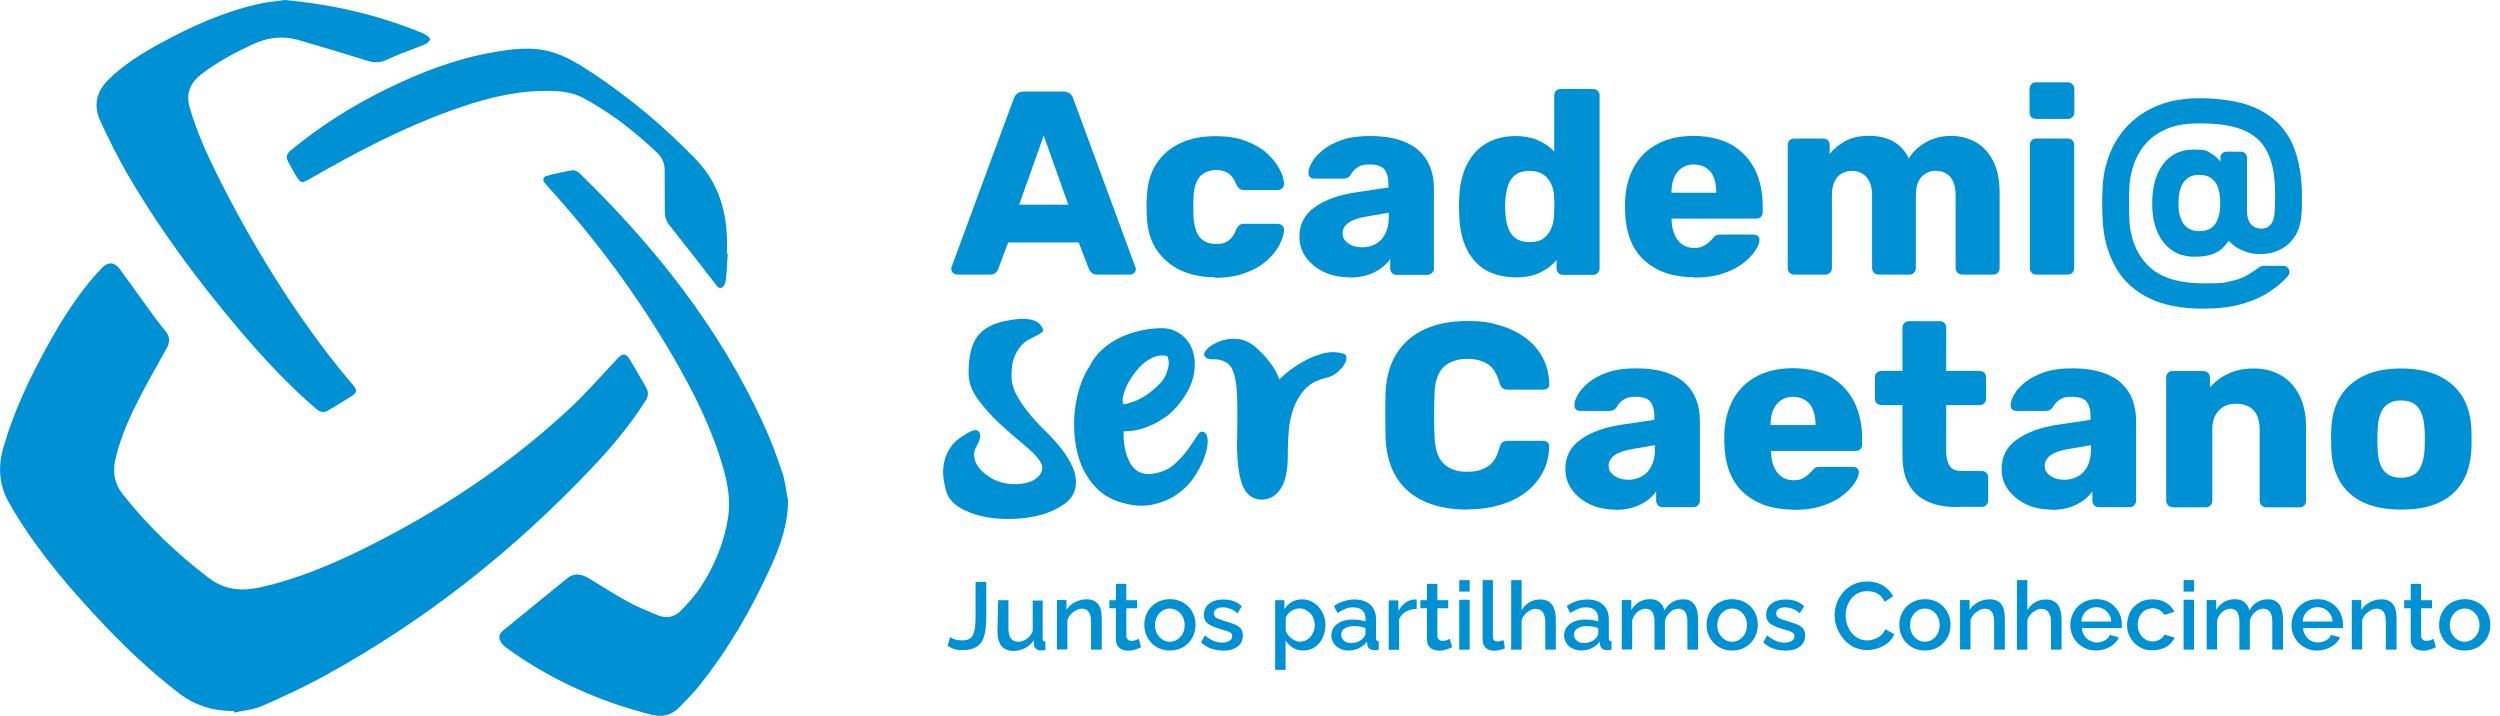 <?xml version="1.0" encoding="UTF-8"?>
<svg id="Camada_1" xmlns="http://www.w3.org/2000/svg" version="1.1" viewBox="0 0 1679.8 480.9">
  <!-- Generator: Adobe Illustrator 29.1.0, SVG Export Plug-In . SVG Version: 2.1.0 Build 142)  -->
  <defs>
    <style>
      .st0 {
        isolation: isolate;
      }

      .st1 {
        fill: #0090d4;
      }
    </style>
  </defs>
  <path class="st1" d="M1560.4,347.3h0"/>
  <g>
    <path class="st1" d="M157.4,477.8c-13.6,0-25.9-3.4-37-11.9-19.6-15-37.4-32-54.2-50-19.3-20.6-37.5-42-52.8-65.8-2.5-3.9-4.7-7.9-7.1-11.9-6.9-11.8-7.8-24.3-4.1-37.3,7.2-25,18.4-48.3,31-70.9,8.9-15.9,18.6-31.2,30.6-44.9,1.6-1.8,3.2-3.5,4.8-5.2,4.1-4.2,8.5-3.8,11.9.9,6.9,9.5,13.7,19,20.6,28.5,3.2,4.3,6.3,8.7,9.8,12.8,3.4,3.9,3.4,7.8,1,12.1-5.4,9.7-11,19.5-16.2,29.3-7.5,14.4-14.5,29-18.1,44.9-2,8.7-.9,16.3,4.8,23.6,16.9,21.4,36.3,40,58.1,56.5,10.9,8.2,22.4,8.9,35.1,6,23.7-5.4,46-14.6,67.7-25.3,50.6-24.9,97.4-55.7,138.8-94.1,11.6-10.7,22-22.7,32.8-34.2,3.3-3.6,5.5-3.7,8.1.4,3.9,6.3,7.5,12.8,11.2,19.2,1.8,3.1,1.4,6-.6,9-10.3,16.2-22.6,30.9-35.8,44.8-52.9,55.9-112.6,103.1-180.3,140.1-13.4,7.4-27.4,13.8-41.5,20-5.8,2.5-12.4,3-18.6,4.4,0-.3-.1-.6-.2-1h.2,0Z"/>
    <path class="st1" d="M529.5,336.4c0,15.5-5.1,30.1-11.4,44-13.1,29-28.9,56.3-48.9,81.1-4,4.9-8.5,9.4-12.9,13.9-5.1,5.3-11.4,6.4-18.1,4.7-35.1-8.9-67.7-23.5-97.1-44.8-1.5-1.1-3-2.6-3.9-4.2-1.6-2.8-.9-5.5,1.6-7.4,14.4-11.8,28.8-23.5,43.2-35.2,3.8-3.1,8.1-3.2,13.5,0,8.9,5.3,17.5,11,26.5,15.9,6.4,3.5,13.2,6.2,19.9,9,6.1,2.5,12.1,1.5,16.6-3.3,4.8-5,9.6-10.2,13.3-16,9.2-14.1,15.6-29.6,18.2-46.4,1.8-11.4-.2-22.5-3.3-33.4-7.5-26.4-19.8-50.7-33.5-74.4-24-41.3-52.4-79.4-84.5-114.8-.6-.7-1.3-1.4-1.9-2.2-1.6-2-1.1-4,1.1-4.6,5.7-1.6,11.4-2.8,17.2-3.8,1.3-.2,3.2.8,4.2,1.8,50.4,49,93.6,103.3,123.2,167.5,5,10.8,9.2,22,13,33.2,2.1,6.2,2.7,12.9,4,19.4"/>
    <path class="st1" d="M528,336.5h0c0,15.6-4.4,30-10.7,43.9-13.1,29-28.9,56.3-48.9,81.1-4,4.9-8.5,9.4-12.9,13.9-5.1,5.3-11.4,6.4-18.1,4.7-35.1-8.9-67.7-23.5-97.1-44.8-1.5-1.1-3-2.6-3.9-4.2-1.6-2.8-.9-5.5,1.6-7.4,14.4-11.8,28.8-23.5,43.2-35.2,3.8-3.1,8.1-3.2,13.5,0,8.9,5.3,17.5,11,26.5,15.9,6.4,3.5,13.2,6.2,19.9,9,6.1,2.5,12.1,1.5,16.6-3.3,4.8-5,9.6-10.2,13.3-16,9.2-14.1,15.6-29.6,18.2-46.4,1.8-11.4-.2-22.5-3.3-33.4-7.5-26.4-19.8-50.7-33.5-74.4-24-41.3-52.4-79.4-84.5-114.8-.6-.7-1.3-1.4-1.9-2.2-1.6-2-1.1-4,1.1-4.6,5.7-1.6,11.4-2.8,17.2-3.8,1.3-.2,3.2.8,4.2,1.8,50.4,49,93.6,103.3,123.2,167.5,5,10.8,9.2,22,13,33.2,2.1,6.2,2.7,12.9,4,19.4-.3,0-.6,0-.9.1"/>
    <path class="st1" d="M191.4,0c31.1,2.9,61.1,9.6,89.9,21.2,1.7.7,3.4,1.3,5,2.3,1.1.7,2.9,2.4,2.7,2.9-.5,1.3-1.9,2.7-3.2,3.3-5.5,2.3-11.2,4.3-16.8,6.5-3.4,1.3-6.7,2.9-10,4.3-4,1.8-8,1.6-12.2.3-15.4-4.8-30.8-9.4-46.2-13.9-10.8-3.1-21.1-1.7-31.3,3.1-11.9,5.6-23.4,11.7-33.9,19.8-7.9,6.1-10.7,13.2-7.8,23,4.6,15.5,11.1,30.2,18.3,44.6,22.9,45.8,49.5,89.2,81.3,129.3,3.3,4.2,6.9,8.2,10.3,12.4,2.4,2.9,2.4,4.6-.7,6.7-5.4,3.5-10.9,6.8-16.5,10.1-2.7,1.6-5.1,1.1-7.6-1-19-16.1-35.8-34.4-51.9-53.3-27.7-32.7-53.2-67-74.8-104-6.8-11.7-12.8-23.8-18.5-36.1-4.7-10-3.1-19.4,4.9-27.5,10.4-10.5,22.9-18.1,35.7-25.1,20.3-11.1,41.4-20.5,64-25.9C178.4,1.4,184.9,1,191.4,0h0Z"/>
    <path class="st1" d="M489,170.3c-.4,6-.6,12-1.3,18-.2,1.8-1.2,4.1-2.6,4.9-2.2,1.2-3.5-1.2-4.7-2.8-10.1-13-20.2-26-30.4-38.8-2.3-2.9-3.4-5.9-3.3-9.4,0-9.3,0-18.7-.1-28,0-4.6-1.8-8.5-5.2-11.7-15-14.3-31.3-26.9-49.6-36.7-8.8-4.7-18.4-4.9-28-4.7-21.3.5-41.6,6.2-61.4,13.4-32.6,11.8-63.2,27.9-93.2,45.1-6.9,4-7,4-11.1-2.8-1.6-2.7-3-5.5-4.5-8.2-1.6-3-1.1-5.2,1.7-7.5,19.8-16.4,41.4-30,64.4-41.3,22.7-11.1,46.2-20.2,71.3-24.6,13.1-2.3,26.4-4.1,39.6-.3,10,2.9,18.8,8.5,27.4,14.1,25.2,16.7,48.2,36,69.2,57.7,14.2,14.6,20.3,32,21.2,51.8.2,4,0,7.9,0,11.9h.6,0Z"/>
  </g>
  <g class="st0">
    <g class="st0">
      <path class="st1" d="M638.4,428.1c.7.5,1.7,1,3.1,1.5,1.4.5,3.1.7,5,.7s3.4-.3,4.6-.9c1.2-.6,2.1-1.5,2.7-2.8.6-1.2,1-2.8,1.3-4.8.2-1.9.4-4.2.4-6.9v-23.9h7.2v22.9c0,3.3-.2,6.4-.5,9.2-.4,2.8-1.1,5.2-2.1,7.3-1.1,2.1-2.7,3.6-4.8,4.7s-4.9,1.7-8.5,1.7-3.9-.2-5.6-.7c-1.6-.5-3.1-1.2-4.5-2.1l1.7-5.9h0Z"/>
    </g>
    <g class="st0">
      <path class="st1" d="M670.7,403.3h6.9s0,0,0,.1v18.8c0,3,.5,5.2,1.6,6.7s2.7,2.3,4.8,2.3,2.6-.3,3.9-.8c1.3-.5,2.4-1.4,3.5-2.4s0,0,0,0c1-1.1,1.9-2.4,2.5-3.9s0,0,0,0v-20.5s0-.1,0-.1h6.7s0,0,0,.1v25.2c0,.8,0,1.4.4,1.7.3.3.7.5,1.4.6s0,0,0,.1v5.4s0,.1,0,.1c-.6,0-1.2.2-1.7.3s0,0,0,0h-1.3c-1.3,0-2.3-.3-3.2-1s-1.5-2.1-1.5-2.7v-2.9c0-.1-.2-.2-.2,0-1.6,2.2-3.5,3.9-5.8,5.1-2.4,1.2-5,1.9-7.9,1.9s-6.1-1.1-7.9-3.4c-1.8-2.3-2.7-5.7-2.7-10.1"/>
      <path class="st1" d="M670.7,423.6"/>
    </g>
    <g class="st0">
      <path class="st1" d="M740.1,436.5h-7v-18.5c0-3.1-.5-5.3-1.5-6.8-1-1.4-2.5-2.2-4.4-2.2s-2.7.3-4.1,1c-1.3.7-2.6,1.6-3.6,2.7-1.1,1.2-1.8,2.5-2.3,4v19.7h-7v-33.2h6.4v6.7c.9-1.5,2-2.8,3.4-3.8,1.4-1.1,3-1.9,4.7-2.5s3.6-.9,5.6-.9,3.7.4,5,1.1,2.3,1.7,3.1,2.9c.7,1.2,1.3,2.7,1.5,4.3.3,1.6.4,3.3.4,5.2v20.2h-.2Z"/>
    </g>
    <g class="st0">
      <path class="st1" d="M766.6,434.9c-.6.3-1.3.6-2.2,1s-1.9.6-3,.9-2.3.4-3.5.4-2.8-.3-4-.8-2.2-1.3-3-2.5c-.7-1.1-1.1-2.6-1.1-4.4v-20.8h-4.4v-5.4h4.4v-11h7v11h7.3v5.4h-7.3v18.6c0,1.1.5,2,1.1,2.5.7.6,1.5.8,2.5.8s1.9-.2,2.8-.5c.9-.3,1.6-.6,2-.8l1.5,5.6h0Z"/>
    </g>
    <g class="st0">
      <path class="st1" d="M786.1,437.1c-2.6,0-5-.5-7.1-1.4s-3.9-2.2-5.4-3.8c-1.5-1.6-2.7-3.4-3.5-5.5-.8-2-1.2-4.2-1.2-6.6s.4-4.5,1.2-6.6,2-3.9,3.5-5.5,3.3-2.8,5.4-3.7c2.1-.9,4.5-1.4,7.1-1.4s5,.5,7.1,1.4,3.9,2.2,5.4,3.7c1.5,1.6,2.7,3.4,3.5,5.5s1.2,4.3,1.2,6.6-.4,4.5-1.2,6.6-2,3.9-3.5,5.5-3.3,2.9-5.4,3.8c-2.1.9-4.5,1.4-7.1,1.4ZM776.1,420c0,2.1.4,4,1.3,5.7s2.1,3,3.6,4,3.2,1.5,5.1,1.5,3.5-.5,5-1.5,2.7-2.3,3.6-4c.9-1.7,1.3-3.6,1.3-5.6s-.4-4-1.3-5.7c-.9-1.7-2.1-3-3.6-4s-3.2-1.5-5-1.5-3.6.5-5.1,1.5-2.7,2.3-3.6,4c-.9,1.7-1.3,3.6-1.3,5.7h0Z"/>
      <path class="st1" d="M821.5,437.1c-2.8,0-5.5-.5-8-1.4s-4.7-2.3-6.5-4.1l2.6-4.7c1.9,1.7,3.9,2.9,5.8,3.7,1.9.8,3.9,1.2,5.8,1.2s3.6-.4,4.8-1.1,1.9-1.8,1.9-3.2-.3-1.8-1-2.3c-.6-.5-1.6-1-2.8-1.3-1.2-.4-2.7-.8-4.4-1.3-2.4-.7-4.4-1.5-6-2.3s-2.8-1.7-3.6-2.9c-.8-1.1-1.2-2.6-1.2-4.4s.6-4,1.7-5.5c1.1-1.5,2.7-2.7,4.6-3.5,2-.8,4.3-1.2,6.9-1.2s4.7.4,6.8,1.1,3.9,1.9,5.5,3.5l-3,4.7c-1.5-1.4-3-2.4-4.6-3s-3.2-1-5-1-2,.1-2.9.3c-.9.2-1.7.7-2.3,1.3-.6.6-.9,1.5-.9,2.6s.3,1.6.8,2.2c.5.5,1.3,1,2.3,1.4s2.3.8,3.8,1.3c2.6.8,4.8,1.5,6.7,2.2,1.8.7,3.3,1.7,4.3,2.8,1,1.2,1.5,2.8,1.5,4.8,0,3.2-1.2,5.7-3.6,7.5-2.4,1.8-5.6,2.7-9.6,2.7"/>
      <path class="st1" d="M875.8,437.1c-2.7,0-5.1-.6-7.1-1.9s-3.7-2.9-4.9-4.9v19.8h-7v-46.8h6.2v6c1.3-2,2.9-3.6,5-4.8,2-1.2,4.3-1.8,6.8-1.8s4.4.5,6.3,1.4,3.6,2.2,5,3.8c1.4,1.6,2.5,3.4,3.3,5.5s1.2,4.2,1.2,6.5-.6,6.1-1.9,8.7c-1.3,2.6-3,4.7-5.2,6.2s-4.8,2.3-7.7,2.3h0ZM873.5,431.1c1.5,0,2.8-.3,4.1-.9s2.3-1.5,3.1-2.5c.9-1.1,1.5-2.3,2-3.6.5-1.3.7-2.7.7-4.2s-.3-2.9-.8-4.3c-.5-1.3-1.2-2.5-2.2-3.5s-2.1-1.8-3.3-2.4c-1.3-.6-2.6-.9-4.1-.9s-1.8.2-2.8.5-1.9.8-2.8,1.4c-.9.6-1.6,1.3-2.2,2.1-.6.8-1.1,1.6-1.3,2.5v8.7c.6,1.3,1.4,2.5,2.4,3.6s2.1,1.9,3.4,2.6c1.3.6,2.6,1,3.9,1h-.1Z"/>
      <path class="st1" d="M894.6,426.8c0-2.1.6-4,1.8-5.5,1.2-1.6,2.9-2.8,5-3.7,2.1-.9,4.6-1.3,7.4-1.3s3,.1,4.6.3c1.6.2,2.9.6,4.1,1v-2.1c0-2.3-.7-4.1-2.1-5.4-1.4-1.3-3.4-2-6.1-2s-3.6.3-5.3,1-3.4,1.6-5.3,2.8l-2.4-4.7c2.2-1.5,4.4-2.6,6.7-3.3s4.6-1.1,7.1-1.1c4.5,0,8,1.2,10.6,3.5s3.9,5.7,3.9,10v12.3c0,.8,0,1.4.4,1.7.3.3.8.5,1.4.6v5.6c-.6.1-1.2.2-1.7.3h-1.3c-1.5,0-2.6-.4-3.4-1.1-.8-.7-1.2-1.6-1.3-2.6l-.2-1.9c-1.5,1.9-3.3,3.3-5.6,4.4-2.3,1-4.5,1.5-6.8,1.5s-4.2-.5-6-1.4-3.1-2.1-4.1-3.7-1.5-3.3-1.5-5.3h0ZM915.9,428.8c.5-.5.9-1.1,1.2-1.6s.4-1,.4-1.4v-3.8c-1.2-.5-2.5-.8-3.8-1s-2.6-.3-3.9-.3c-2.6,0-4.6.5-6.2,1.5-1.6,1-2.4,2.4-2.4,4.2s.3,1.9.8,2.8,1.3,1.6,2.3,2.1,2.2.8,3.7.8,3-.3,4.4-.9,2.5-1.3,3.4-2.3h0Z"/>
      <path class="st1" d="M951.9,409.1c-2.7,0-5.2.7-7.3,1.9-2.1,1.2-3.6,2.9-4.5,5.1v20.5h-7v-33.2h6.5v7.2c1.2-2.3,2.7-4.1,4.5-5.5,1.9-1.4,3.9-2.1,6-2.3h1.8v6.3Z"/>
      <path class="st1" d="M975.6,434.9c-.6.3-1.3.6-2.2,1-.9.3-1.9.6-3,.9s-2.3.4-3.5.4-2.8-.3-4-.8-2.2-1.3-3-2.5c-.7-1.1-1.1-2.6-1.1-4.4v-20.8h-4.4v-5.4h4.4v-11h7v11h7.3v5.4h-7.3v18.6c0,1.1.5,2,1.1,2.5.7.6,1.5.8,2.5.8s1.9-.2,2.8-.5c.9-.3,1.6-.6,2-.8l1.5,5.6h0Z"/>
      <path class="st1" d="M980.5,397.5v-7.7h7v7.7h-7ZM980.5,436.5v-33.5h7v33.5h-7Z"/>
      <path class="st1" d="M996.1,389.8h7v37.2c0,1.7.3,2.8.8,3.3s1.2.7,1.9.7,1.7,0,2.4-.3c.7-.2,1.4-.4,2-.6l1,5.6c-1,.4-2.2.8-3.6,1.1-1.4.3-2.7.4-3.8.4-2.4,0-4.3-.7-5.6-2s-2-3.2-2-5.6v-39.7h-.1Z"/>
      <path class="st1" d="M1045.3,436.5h-7v-18.5c0-3-.6-5.2-1.7-6.7s-2.7-2.2-4.7-2.2-2.5.3-3.8,1-2.5,1.6-3.5,2.7c-1,1.2-1.8,2.5-2.2,4v19.7h-7v-46.7h7v20.2c1.3-2.2,3-4,5.2-5.3s4.6-1.9,7.2-1.9,3.8.4,5.2,1.1c1.4.7,2.4,1.7,3.2,2.9.8,1.2,1.3,2.7,1.7,4.3.3,1.6.5,3.3.5,5.2v20.2h0Z"/>
      <path class="st1" d="M1051,426.8c0-2.1.6-4,1.8-5.5,1.2-1.6,2.9-2.8,5-3.7,2.1-.9,4.6-1.3,7.4-1.3s3,.1,4.6.3c1.6.2,2.9.6,4.1,1v-2.1c0-2.3-.7-4.1-2.1-5.4s-3.4-2-6.1-2-3.6.3-5.3,1c-1.7.7-3.4,1.6-5.3,2.8l-2.4-4.7c2.2-1.5,4.4-2.6,6.7-3.3s4.6-1.1,7.1-1.1c4.5,0,8,1.2,10.6,3.5s3.9,5.7,3.9,10v12.3c0,.8,0,1.4.4,1.7.3.3.8.5,1.4.6v5.6c-.6.1-1.2.2-1.7.3h-1.3c-1.5,0-2.6-.4-3.4-1.1s-1.2-1.6-1.3-2.6l-.2-1.9c-1.5,1.9-3.3,3.3-5.6,4.4-2.3,1-4.5,1.5-6.8,1.5s-4.2-.5-6-1.4-3.1-2.1-4.1-3.7-1.5-3.3-1.5-5.3h.1ZM1072.3,428.8c.5-.5.9-1.1,1.2-1.6.3-.5.4-1,.4-1.4v-3.8c-1.2-.5-2.5-.8-3.8-1s-2.6-.3-3.9-.3c-2.6,0-4.6.5-6.2,1.5s-2.4,2.4-2.4,4.2.3,1.9.8,2.8,1.3,1.6,2.3,2.1,2.2.8,3.7.8,3-.3,4.4-.9,2.5-1.3,3.4-2.3h0Z"/>
      <path class="st1" d="M1140.8,436.5h-7v-18.5c0-3.1-.5-5.3-1.5-6.8-1-1.4-2.5-2.2-4.5-2.2s-3.8.7-5.5,2.2-2.9,3.3-3.6,5.7v19.6h-7v-18.5c0-3.1-.5-5.3-1.5-6.8-1-1.4-2.5-2.2-4.4-2.2s-3.8.7-5.5,2.1-2.9,3.3-3.6,5.6v19.7h-7v-33.2h6.4v6.7c1.3-2.3,3.1-4.1,5.2-5.4,2.2-1.2,4.6-1.9,7.4-1.9s5,.7,6.6,2.2c1.6,1.4,2.6,3.2,3,5.4,1.4-2.5,3.2-4.3,5.3-5.6s4.5-1.9,7.3-1.9,3.6.4,4.9,1.1,2.3,1.7,3.1,2.9c.7,1.2,1.2,2.7,1.6,4.3.3,1.6.5,3.3.5,5.2v20.2h-.2Z"/>
      <path class="st1" d="M1163.9,437.1c-2.6,0-5-.5-7.1-1.4s-3.9-2.2-5.4-3.8c-1.5-1.6-2.7-3.4-3.5-5.5-.8-2-1.2-4.2-1.2-6.6s.4-4.5,1.2-6.6c.8-2.1,2-3.9,3.5-5.5s3.3-2.8,5.4-3.7,4.5-1.4,7.1-1.4,5,.5,7.1,1.4,3.9,2.2,5.4,3.7c1.5,1.6,2.7,3.4,3.5,5.5s1.2,4.3,1.2,6.6-.4,4.5-1.2,6.6c-.8,2.1-2,3.9-3.5,5.5s-3.3,2.9-5.4,3.8-4.5,1.4-7.1,1.4ZM1153.9,420c0,2.1.4,4,1.3,5.7s2.1,3,3.6,4,3.2,1.5,5.1,1.5,3.5-.5,5-1.5,2.7-2.3,3.6-4,1.3-3.6,1.3-5.6-.4-4-1.3-5.7-2.1-3-3.6-4-3.2-1.5-5-1.5-3.6.5-5.1,1.5-2.7,2.3-3.6,4-1.3,3.6-1.3,5.7h0Z"/>
      <path class="st1" d="M1199.3,437.1c-2.8,0-5.5-.5-8-1.4s-4.7-2.3-6.5-4.1l2.6-4.7c1.9,1.7,3.9,2.9,5.8,3.7,1.9.8,3.9,1.2,5.8,1.2s3.6-.4,4.8-1.1c1.2-.7,1.9-1.8,1.9-3.2s-.3-1.8-1-2.3c-.6-.5-1.6-1-2.8-1.3s-2.7-.8-4.4-1.3c-2.4-.7-4.4-1.5-6-2.3s-2.8-1.7-3.6-2.9c-.8-1.1-1.2-2.6-1.2-4.4s.6-4,1.7-5.5,2.7-2.7,4.6-3.5c2-.8,4.3-1.2,6.9-1.2s4.7.4,6.8,1.1c2.1.7,3.9,1.9,5.5,3.5l-3,4.7c-1.5-1.4-3-2.4-4.6-3s-3.2-1-5-1-2,.1-2.9.3c-.9.2-1.7.7-2.3,1.3-.6.6-.9,1.5-.9,2.6s.3,1.6.8,2.2c.5.5,1.3,1,2.3,1.4s2.3.8,3.8,1.3c2.6.8,4.8,1.5,6.7,2.2,1.8.7,3.3,1.7,4.3,2.8,1,1.2,1.5,2.8,1.5,4.8,0,3.2-1.2,5.7-3.6,7.5s-5.6,2.7-9.6,2.7h-.4Z"/>
    </g>
    <g class="st0">
      <path class="st1" d="M1232.7,413.4c0-2.8.5-5.5,1.5-8.2s2.4-5.1,4.3-7.3c1.9-2.2,4.2-3.9,6.9-5.2,2.7-1.3,5.8-2,9.3-2s7.6.9,10.6,2.8,5.2,4.2,6.7,7.1l-5.6,3.8c-.9-1.8-1.9-3.3-3.2-4.4-1.3-1.1-2.7-1.8-4.2-2.2-1.5-.4-3-.6-4.4-.6-2.4,0-4.5.5-6.3,1.4-1.8,1-3.3,2.2-4.5,3.8-1.2,1.6-2.1,3.3-2.8,5.3-.6,2-.9,3.9-.9,5.9s.4,4.3,1.1,6.3,1.7,3.8,3,5.4,2.8,2.8,4.6,3.7c1.8.9,3.8,1.3,5.9,1.3s3-.3,4.5-.8c1.6-.5,3-1.3,4.4-2.4,1.3-1.1,2.4-2.5,3.2-4.3l6,3.4c-.9,2.3-2.4,4.2-4.4,5.8-2,1.6-4.2,2.8-6.7,3.6-2.5.8-4.9,1.2-7.3,1.2s-6.1-.7-8.8-2c-2.6-1.3-4.9-3.1-6.8-5.4-1.9-2.2-3.4-4.8-4.5-7.6-1.1-2.8-1.6-5.6-1.6-8.5h0Z"/>
    </g>
    <g class="st0">
      <path class="st1" d="M1293.4,437.1c-2.6,0-5-.5-7.1-1.4s-3.9-2.2-5.4-3.8c-1.5-1.6-2.7-3.4-3.5-5.5-.8-2-1.2-4.2-1.2-6.6s.4-4.5,1.2-6.6c.8-2.1,2-3.9,3.5-5.5s3.3-2.8,5.4-3.7,4.5-1.4,7.1-1.4,5,.5,7.1,1.4,3.9,2.2,5.4,3.7c1.5,1.6,2.7,3.4,3.5,5.5s1.2,4.3,1.2,6.6-.4,4.5-1.2,6.6c-.8,2.1-2,3.9-3.5,5.5s-3.3,2.9-5.4,3.8-4.5,1.4-7.1,1.4ZM1283.4,420c0,2.1.4,4,1.3,5.7s2.1,3,3.6,4,3.2,1.5,5.1,1.5,3.5-.5,5-1.5,2.7-2.3,3.6-4,1.3-3.6,1.3-5.6-.4-4-1.3-5.7-2.1-3-3.6-4-3.2-1.5-5-1.5-3.6.5-5.1,1.5-2.7,2.3-3.6,4-1.3,3.6-1.3,5.7h0Z"/>
      <path class="st1" d="M1346.9,436.5h-7v-18.5c0-3.1-.5-5.3-1.5-6.8-1-1.4-2.5-2.2-4.4-2.2s-2.7.3-4.1,1c-1.3.7-2.6,1.6-3.6,2.7-1.1,1.2-1.8,2.5-2.3,4v19.7h-7v-33.2h6.4v6.7c.9-1.5,2-2.8,3.4-3.8,1.4-1.1,3-1.9,4.7-2.5s3.6-.9,5.6-.9,3.7.4,5,1.1,2.3,1.7,3.1,2.9c.7,1.2,1.3,2.7,1.5,4.3.3,1.6.4,3.3.4,5.2v20.2h-.2Z"/>
      <path class="st1" d="M1385.1,436.5h-7v-18.5c0-3-.6-5.2-1.7-6.7s-2.7-2.2-4.7-2.2-2.5.3-3.8,1-2.5,1.6-3.5,2.7c-1,1.2-1.8,2.5-2.2,4v19.7h-7v-46.7h7v20.2c1.3-2.2,3-4,5.2-5.3s4.6-1.9,7.2-1.9,3.8.4,5.2,1.1c1.4.7,2.4,1.7,3.2,2.9.8,1.2,1.3,2.7,1.7,4.3.3,1.6.5,3.3.5,5.2v20.2h0Z"/>
      <path class="st1" d="M1408.5,437.1c-2.6,0-5-.5-7.1-1.4s-3.9-2.2-5.5-3.7c-1.5-1.6-2.7-3.4-3.6-5.5-.8-2.1-1.2-4.2-1.2-6.6s.7-6,2.2-8.6c1.4-2.6,3.5-4.7,6.1-6.3,2.6-1.6,5.7-2.4,9.2-2.4s6.5.8,9.1,2.4c2.5,1.6,4.5,3.7,5.9,6.2,1.4,2.6,2.1,5.3,2.1,8.3s0,1,0,1.4v1.1h-26.8c0,1.9.7,3.6,1.6,5.1s2.2,2.6,3.7,3.4,3.1,1.2,4.8,1.2,3.7-.5,5.3-1.4c1.7-.9,2.8-2.2,3.4-3.7l6,1.7c-.7,1.6-1.8,3.1-3.3,4.4s-3.2,2.3-5.2,3.1c-2,.7-4.2,1.3-6.5,1.3h-.2ZM1398.4,417.6h20.2c0-1.9-.7-3.5-1.6-5-1-1.4-2.2-2.6-3.6-3.4-1.5-.8-3.1-1.2-4.9-1.2s-3.4.4-4.8,1.2c-1.5.8-2.7,1.9-3.6,3.4-.9,1.4-1.5,3.1-1.6,5h0ZM1408.7,437.1h0"/>
      <path class="st1" d="M1443.9,436.9c-1.7-.2-2.3-.3-4.4-1.2s-3.9-2.2-5.5-3.8c-1.5-1.6-2.7-3.4-3.6-5.5s-1.2-4.3-1.2-6.6.7-6,2.1-8.6,3.4-4.7,6-6.2c2.6-1.6,5.6-2.3,9.2-2.3s6.4.8,8.9,2.3,4.4,3.5,5.6,6l-6.8,2.2c-.8-1.4-1.8-2.5-3.2-3.3-1.4-.8-2.9-1.2-4.6-1.2s-3.6.5-5.1,1.4-2.7,2.2-3.6,3.9c-.9,1.7-1.3,3.6-1.3,5.8s.4,4,1.3,5.7,2.1,3.1,3.6,4c1.5,1,3.2,1.5,5.1,1.5s2.3-.2,3.4-.6,2-1,2.8-1.7,1.4-1.5,1.7-2.3l6.9,2c-.7,1.7-1.8,3.1-3.2,4.4-1.4,1.3-3.1,2.3-5.1,3-1.9.7-4.1,1.1-6.5,1.1"/>
      <path class="st1" d="M1467.2,397.5v-7.7h7v7.7h-7ZM1467.2,436.5v-33.5h7v33.5h-7Z"/>
      <path class="st1" d="M1533.8,436.5h-7v-18.5c0-3.1-.5-5.3-1.5-6.8-1-1.4-2.5-2.2-4.5-2.2s-3.8.7-5.5,2.2-2.9,3.3-3.6,5.7v19.6h-7v-18.5c0-3.1-.5-5.3-1.5-6.8-1-1.4-2.5-2.2-4.4-2.2s-3.8.7-5.5,2.1-2.9,3.3-3.6,5.6v19.7h-7v-33.2h6.4v6.7c1.3-2.3,3.1-4.1,5.2-5.4,2.2-1.2,4.6-1.9,7.4-1.9s5,.7,6.6,2.2c1.6,1.4,2.6,3.2,3,5.4,1.4-2.5,3.2-4.3,5.3-5.6s4.5-1.9,7.3-1.9,3.6.4,4.9,1.1,2.3,1.7,3.1,2.9c.7,1.2,1.2,2.7,1.6,4.3.3,1.6.5,3.3.5,5.2v20.2h-.2Z"/>
      <path class="st1" d="M1557.1,437.1c-3.8,0-5-.5-7.1-1.4s-3.9-2.2-5.5-3.7c-1.5-1.6-2.7-3.4-3.6-5.5-.8-2.1-1.2-4.2-1.2-6.6s.7-6,2.2-8.6c1.4-2.6,3.5-4.7,6.1-6.3,2.6-1.6,5.7-2.4,9.2-2.4s6.5.8,9.1,2.4c2.5,1.6,4.5,3.7,5.9,6.2,1.4,2.6,2.1,5.3,2.1,8.3s0,1,0,1.4v1.1h-26.8c0,1.9.7,3.6,1.6,5.1s2.2,2.6,3.7,3.4,3.1,1.2,4.8,1.2,3.7-.5,5.3-1.4c1.7-.9,2.8-2.2,3.4-3.7l6,1.7c-.7,1.6-1.8,3.1-3.3,4.4s-3.2,2.3-5.2,3.1c-2,.7-4.2,1.3-6.5,1.3M1547.1,417.6h20.2c0-1.9-.7-3.5-1.6-5-1-1.4-2.2-2.6-3.6-3.4-1.5-.8-3.1-1.2-4.9-1.2s-3.4.4-4.8,1.2c-1.5.8-2.7,1.9-3.6,3.4-.9,1.4-1.5,3.1-1.6,5h0Z"/>
    </g>
    <g class="st0">
      <path class="st1" d="M1610.1,436.5h-7v-18.5c0-3.1-.5-5.3-1.5-6.8-1-1.4-2.5-2.2-4.4-2.2s-2.7.3-4.1,1-2.5,1.6-3.6,2.7-1.8,2.5-2.3,4v19.7h-7v-33.2h6.4v6.7c.9-1.5,2-2.8,3.4-3.8s3-1.9,4.7-2.5,3.6-.9,5.6-.9,3.7.4,5,1.1,2.3,1.7,3.1,2.9c.7,1.2,1.3,2.7,1.5,4.3.3,1.6.4,3.3.4,5.2v20.2h-.2Z"/>
    </g>
    <g class="st0">
      <path class="st1" d="M1636.6,434.9c-.6.3-1.3.6-2.2,1s-1.9.6-3,.9-2.3.4-3.5.4-2.8-.3-4-.8-2.2-1.3-3-2.5-1.1-2.6-1.1-4.4v-20.8h-4.4v-5.4h4.4v-11h7v11h7.3v5.4h-7.3v18.6c0,1.1.5,2,1.1,2.5.7.6,1.5.8,2.5.8s1.9-.2,2.8-.5,1.6-.6,2-.8l1.5,5.6h-.1Z"/>
    </g>
    <g class="st0">
      <path class="st1" d="M1656.1,437.1c-2.6,0-5-.5-7.1-1.4s-3.9-2.2-5.4-3.8c-1.5-1.6-2.7-3.4-3.5-5.5-.8-2-1.2-4.2-1.2-6.6s.4-4.5,1.2-6.6,2-3.9,3.5-5.5,3.3-2.8,5.4-3.7c2.1-.9,4.5-1.4,7.1-1.4s5,.5,7.1,1.4,3.9,2.2,5.4,3.7c1.5,1.6,2.7,3.4,3.5,5.5s1.2,4.3,1.2,6.6-.4,4.5-1.2,6.6c-.8,2.1-2,3.9-3.5,5.5s-3.3,2.9-5.4,3.8-4.5,1.4-7.1,1.4ZM1646.1,420c0,2.1.4,4,1.3,5.7s2.1,3,3.6,4,3.2,1.5,5.1,1.5,3.5-.5,5-1.5,2.7-2.3,3.6-4,1.3-3.6,1.3-5.6-.4-4-1.3-5.7-2.1-3-3.6-4-3.2-1.5-5-1.5-3.6.5-5.1,1.5-2.7,2.3-3.6,4-1.3,3.6-1.3,5.7h0Z"/>
    </g>
  </g>
  <g>
    <path class="st1" d="M700.4,220.2c.6,1.3.6,2.3-.2,3-.8.7-2,1.4-3.5,2.2-1.5.7-3.2,1.6-5.2,2.6-1.9,1-3.8,2.5-5.5,4.5-1.8,1.9-3.2,4.4-4.5,7.5-1.2,3.1-1.8,6.9-1.8,11.6-.2,4.7.9,9.1,3.2,13.5,2.3,4.3,5.2,8.5,8.5,12.6s7.1,8.1,11.1,12c4,3.9,7.6,7.9,10.8,12,3.2,4.1,5.7,8.3,7.6,12.5,1.8,4.3,2.4,8.6,1.8,13.1-.8,4.5-3.3,8.3-7.6,11.4-4.3,3.1-9.4,5.5-15.5,7.2-6.1,1.7-12.7,2.6-19.7,2.8-7.1.2-13.7-.4-19.9-1.8-6.2-1.4-11.5-3.5-16-6.4-4.5-2.9-7.3-6.6-8.4-11.1-1.8-6.6-2.3-12.1-1.6-16.6.7-4.5,2-8.2,4-11.2,1.9-3,4.1-5.3,6.5-7,2.4-1.7,4.5-3,6.3-4,3.7-2.1,6.1-2.1,7.3,0,1.2,2.1.4,5.4-2.3,9.9-1.3,2.2-1.6,4.8-1,7.6.6,2.8,2.1,5.5,4.5,7.9,2.3,2.5,5.3,4.6,8.9,6.4,3.6,1.8,7.7,2.7,12.4,2.9,2.9.2,5.8-.1,8.8-.8,3-.7,5.4-1.8,7.3-3.4,1.9-1.5,3.1-3.4,3.5-5.5.4-2.2-.4-4.6-2.5-7.3-2.1-2.7-5.7-6.2-10.8-10.4-5.1-4.2-10.4-8.8-15.8-13.8-5.4-5.1-10.1-10.4-14.2-16.1-4.1-5.7-6.1-11.4-6.1-17.2,0-11.4,2-19.7,6.1-25,4.1-5.3,10.7-8.7,19.9-10.4,4.5-.8,8.2-1.2,11.1-1.1,2.9,0,5.2.4,6.9,1.1,1.7.6,2.9,1.4,3.7,2.3.8.9,1.4,1.7,1.9,2.5Z"/>
    <path class="st1" d="M732.4,245.5c2.2-4.3,5.2-8.1,8.9-11.3,3.7-3.2,7.7-5.8,12.2-7.8,4.4-2,9.1-3.5,14-4.5,4.9-1,9.7-1.4,14.3-1.4,4.8.3,8.9,1.9,12.4,4.7,3.4,2.8,5.9,6.4,7.3,10.8,1.4,4.4,1.7,9.4.8,14.8-.9,5.5-3.2,11-7.1,16.6-4.2,6.1-8.6,10.7-13.4,13.7-4.7,3.1-9.1,5.2-13.1,6.5-4.7,1.6-9.2,2.3-13.7,2.2-.2,6.1.5,11.3,1.9,15.6.6,1.9,1.4,3.7,2.3,5.4.9,1.7,2,3.2,3.5,4.5,1.4,1.3,3.2,2.2,5.3,2.8,2.1.6,4.5.6,7.2.1,5.8-1,10.5-3.1,14.1-6.4,3.6-3.3,6.6-6.6,9-10s4.4-6.3,5.9-8.8c1.5-2.5,3-3.4,4.5-2.8,1.8.8,2.7,2.8,2.8,6,0,3.2-.7,7-2.3,11.3-1.6,4.3-4,8.8-7.1,13.4-3.1,4.6-7.1,8.5-11.9,11.7-4.8,3.2-10.4,5.4-16.6,6.6-6.3,1.2-13.2.6-20.9-1.8-6.3-1.9-11.5-5-15.6-9.1-4.2-4.2-7.5-9-9.9-14.4-2.4-5.5-4-11.3-4.8-17.6-.8-6.3-.9-12.5-.4-18.7.6-6.2,1.8-12.1,3.6-17.7,1.8-5.6,4.1-10.4,6.9-14.4ZM754.8,271.7c2.1-.3,4.4-1,7-1.9,2.2-.8,4.7-2,7.3-3.6,2.6-1.6,5.5-3.9,8.5-6.7,2.9-2.7,4.9-5.4,5.9-7.9,1-2.6,1.6-4.7,1.8-6.5.2-2.1-.2-4-1-5.8-2.2-.6-4.7-.6-7.2,0-2.2.6-4.7,1.9-7.5,3.9-2.7,1.9-5.5,5-8.4,9.1-2.2,3.2-3.9,6.1-4.8,8.5-1,2.5-1.6,4.5-1.9,6.1-.3,1.9-.2,3.5.2,4.8Z"/>
    <path class="st1" d="M823.4,243.3c-1.8-1-3.4-1.5-4.8-1.7-1.4-.2-2.8-.2-4-.2s-2.2-.1-3.1-.4c-.9-.2-1.6-1-2.3-2.3-.5-1.1.3-2.6,2.3-4.6,2-1.9,4.7-3.5,8.1-4.8,3.4-1.3,7.1-1.8,11.3-1.6,4.2.2,8.2,1.9,12,4.9,3.4,2.9,6.1,5.7,8.3,8.3,2.2,2.6,3.9,5,5.2,7.1,1.4,2.4,2.5,4.7,3.1,7,4.5-4.3,9.1-7.9,14-10.8,4.2-2.6,8.8-4.7,14-6.3,5.1-1.6,10.3-1.7,15.4-.2,1.3.5,1.9,1.5,1.8,3,0,1.5-.7,3.2-1.9,4.9-1.2,1.8-2.9,3.5-4.9,5.1-2.1,1.6-4.6,2.7-7.5,3.4-5.6,1.3-10.1,3.7-13.4,7.2-3.3,3.5-5.8,7.7-7.6,12.4-1.8,4.7-2.9,9.8-3.4,15.2-.5,5.4-.7,10.6-.7,15.5.2,10.4-1.3,18.2-4.3,23.2-3.1,5.1-7.1,7.7-12.3,8.1-5.9.3-10.4-2.4-13.2-8.2s-4.3-15.6-4.3-29.4c.2-8.7.2-16.2.2-22.6s-.2-11.8-.7-16.2c-.5-4.4-1.3-7.9-2.4-10.5-1.1-2.6-2.7-4.4-4.8-5.5Z"/>
  </g>
  <g>
    <path class="st1" d="M643,184.5c-.9,0-1.8-.4-2.6-1.1-.8-.8-1.2-1.6-1.2-2.5s0-1.1.2-1.6l41.7-112.9c.4-1.3,1.1-2.4,2.2-3.4,1.1-1,2.7-1.5,4.7-1.5h26.3c2,0,3.6.5,4.7,1.5,1.1,1,1.9,2.1,2.2,3.4l41.6,112.9c.2.5.4,1,.4,1.6,0,.9-.4,1.8-1.2,2.5-.8.8-1.7,1.1-2.8,1.1h-21.8c-1.8,0-3.1-.4-4-1.3-.9-.9-1.5-1.7-1.7-2.4l-6.9-17.9h-47.4l-6.7,17.9c-.2.7-.8,1.5-1.6,2.4-.8.9-2.2,1.3-4.3,1.3h-21.8ZM684.8,137.5h33l-16.5-46.4-16.5,46.4Z"/>
    <path class="st1" d="M816.5,186.3c-8.8,0-16.5-1.6-23.3-4.7-6.7-3.2-12.1-7.8-16.1-13.8-4-6-6.1-13.3-6.5-21.7-.1-1.9-.2-4.2-.2-7.1s0-5.2.2-7.1c.4-8.6,2.5-15.9,6.4-21.9,3.9-6,9.3-10.6,16.1-13.8,6.8-3.2,14.6-4.7,23.4-4.7s15.2,1.1,21,3.4c5.9,2.3,10.6,5.1,14.2,8.5,3.6,3.4,6.3,6.9,8.2,10.5,1.8,3.6,2.8,6.7,2.9,9.4.1,1.2-.3,2.2-1.2,3.1-.9.9-2,1.3-3.2,1.3h-22.6c-1.3,0-2.3-.3-3-.9-.7-.6-1.4-1.5-2-2.6-1.4-3.6-3.2-6.2-5.4-7.7-2.2-1.5-5-2.3-8.4-2.3s-8.4,1.5-10.9,4.6c-2.5,3-3.9,7.7-4.2,14.1-.1,4.7-.1,8.9,0,12.5.4,6.4,1.8,11.1,4.3,14.1,2.5,2.9,6.1,4.4,10.8,4.4s6.6-.8,8.7-2.4c2.1-1.6,3.8-4.1,5.1-7.6.6-1.2,1.2-2,2-2.6.7-.6,1.7-.9,3-.9h22.6c1.2,0,2.2.4,3.2,1.2.9.8,1.4,1.9,1.2,3.2-.1,1.9-.7,4.2-1.8,6.9-1.1,2.7-2.7,5.5-5,8.4-2.2,2.9-5.2,5.6-8.8,8.1-3.6,2.5-8,4.5-13.1,6.1-5.1,1.6-11,2.4-17.8,2.4Z"/>
    <path class="st1" d="M906.6,186.3c-6.4,0-12.1-1.2-17.1-3.6-5-2.4-9-5.7-12-9.8-3-4.1-4.4-8.7-4.4-13.9,0-8.3,3.4-14.9,10.3-19.8,6.9-4.9,16-8.2,27.3-9.9l22.2-3.3v-2.5c0-4.2-.9-7.4-2.7-9.7-1.8-2.2-5-3.3-9.8-3.3s-6,.6-8.1,1.9c-2.1,1.3-3.7,3-4.9,5.3-1.1,1.5-2.5,2.3-4.4,2.3h-19.9c-1.3,0-2.3-.4-3-1.1-.7-.8-1-1.7-.9-2.7,0-2.1.8-4.5,2.4-7.3,1.6-2.8,4.1-5.5,7.4-8.2,3.3-2.7,7.6-4.9,12.8-6.7,5.2-1.8,11.5-2.6,19-2.6s14.1.9,19.5,2.6c5.4,1.8,9.9,4.2,13.3,7.4,3.4,3.2,5.9,6.9,7.5,11.2,1.6,4.3,2.4,9,2.4,14.2v53.5c0,1.2-.4,2.2-1.3,3.1s-1.9,1.3-3.1,1.3h-20.6c-1.3,0-2.4-.4-3.2-1.3-.8-.9-1.2-1.9-1.2-3.1v-6.2c-1.5,2.2-3.6,4.3-6.2,6.2-2.6,1.9-5.7,3.4-9.1,4.5-3.5,1.1-7.5,1.7-12.2,1.7ZM914.9,166.2c3.4,0,6.5-.7,9.3-2.2,2.8-1.5,5-3.8,6.6-6.9,1.6-3.1,2.4-7,2.4-11.7v-2.5l-15.1,2.6c-5.6.9-9.6,2.4-12.2,4.3-2.5,1.9-3.8,4.2-3.8,6.8s.6,3.7,1.8,5.1c1.2,1.4,2.8,2.5,4.7,3.3,2,.8,4.1,1.1,6.3,1.1Z"/>
    <path class="st1" d="M1018.1,186.3c-5.7,0-10.8-.9-15.4-2.7-4.6-1.8-8.5-4.5-11.7-8.1-3.3-3.6-5.8-7.9-7.5-13-1.8-5.1-2.8-10.9-3-17.5-.1-2.3-.2-4.4-.2-6.2s0-3.9.2-6.2c.2-6.2,1.2-11.9,3-17s4.3-9.4,7.5-13c3.2-3.6,7.1-6.3,11.7-8.3,4.6-1.9,9.8-2.9,15.5-2.9s11,1,15.3,2.9c4.3,1.9,7.9,4.4,10.8,7.5v-37.6c0-1.3.4-2.3,1.2-3.2.8-.8,1.9-1.2,3.2-1.2h21.7c1.2,0,2.2.4,3.1,1.2.9.8,1.3,1.9,1.3,3.2v116.1c0,1.2-.4,2.2-1.3,3.1-.9.9-1.9,1.3-3.1,1.3h-20.1c-1.3,0-2.4-.4-3.2-1.3-.8-.9-1.2-1.9-1.2-3.1v-5.6c-2.8,3.4-6.5,6.2-11,8.4-4.5,2.2-10.1,3.3-16.7,3.3ZM1027.8,162.7c3.9,0,7-.8,9.3-2.5,2.3-1.7,4-3.9,5.2-6.6,1.1-2.7,1.7-5.6,1.9-8.8.1-2.3.2-4.6.2-6.7s0-4.3-.2-6.5c-.1-2.9-.8-5.7-2-8.2-1.2-2.5-3-4.6-5.3-6.2-2.4-1.6-5.4-2.4-9.1-2.4s-7,.8-9.3,2.5c-2.3,1.6-4,3.9-5,6.7-1,2.8-1.6,5.9-1.9,9.3-.4,3.6-.4,7.3,0,10.9.2,3.4.9,6.5,1.9,9.3,1,2.8,2.7,5,5,6.7,2.3,1.6,5.4,2.5,9.3,2.5Z"/>
    <path class="st1" d="M1138.3,186.3c-14,0-25.1-3.8-33.4-11.3-8.3-7.5-12.6-18.6-13-33.4v-6.2c.4-9.3,2.5-17.2,6.3-23.8,3.8-6.6,9.2-11.7,16-15.1,6.8-3.5,14.8-5.2,23.9-5.2s19,2.1,25.8,6.2c6.8,4.1,11.9,9.7,15.4,16.7,3.4,7,5.1,15.1,5.1,24.1v4.2c0,1.3-.4,2.3-1.2,3.2-.8.8-1.9,1.2-3.2,1.2h-56.8v1.2c.1,3.4.7,6.5,1.9,9.3,1.1,2.8,2.8,5,5,6.7,2.2,1.6,4.9,2.5,8.1,2.5s4.4-.4,5.9-1.1c1.6-.8,2.9-1.6,4-2.6,1.1-1,1.9-1.8,2.5-2.5,1.1-1.3,1.9-2.1,2.6-2.4.6-.3,1.7-.4,3.1-.4h22c1.2,0,2.2.4,2.9,1.1.8.7,1.1,1.6,1,2.8-.1,2-1.1,4.4-3,7.2-1.9,2.8-4.6,5.6-8.3,8.4-3.6,2.8-8.1,5-13.6,6.8-5.4,1.8-11.8,2.6-19,2.6ZM1123.2,129.5h30v-.4c0-3.9-.6-7.2-1.7-9.9-1.1-2.8-2.8-4.9-5.1-6.4-2.3-1.5-5.1-2.3-8.3-2.3s-5.7.8-8,2.3c-2.2,1.5-4,3.7-5.2,6.4-1.2,2.8-1.8,6.1-1.8,9.9v.4Z"/>
    <path class="st1" d="M1205.6,184.5c-1.3,0-2.4-.4-3.2-1.3-.8-.9-1.2-1.9-1.2-3.1v-82.6c0-1.3.4-2.3,1.2-3.2.8-.8,1.9-1.2,3.2-1.2h19.4c1.3,0,2.4.4,3.2,1.2.8.8,1.2,1.9,1.2,3.2v6c2.4-3.2,5.7-5.9,9.9-8.4,4.3-2.4,9.3-3.7,15.1-3.8,13.7-.4,23.1,4.7,28.2,15.1,2.7-4.5,6.6-8.1,11.6-10.9,5-2.8,10.6-4.2,16.6-4.2s11.7,1.4,16.6,4.1c4.9,2.8,8.8,7,11.8,12.7,3,5.7,4.4,13,4.4,22.1v49.9c0,1.2-.4,2.2-1.2,3.1-.8.9-1.9,1.3-3.2,1.3h-20.6c-1.3,0-2.4-.4-3.3-1.3s-1.3-1.9-1.3-3.1v-48.7c0-4.1-.6-7.4-1.8-9.8-1.2-2.4-2.8-4.1-4.8-5.2-2-1.1-4.3-1.6-6.9-1.6s-4.2.5-6.3,1.6c-2.1,1.1-3.7,2.8-5,5.2-1.2,2.4-1.9,5.7-1.9,9.8v48.7c0,1.2-.4,2.2-1.2,3.1-.8.9-1.9,1.3-3.2,1.3h-20.6c-1.3,0-2.4-.4-3.2-1.3-.8-.9-1.2-1.9-1.2-3.1v-48.7c0-4.1-.7-7.4-2-9.8-1.3-2.4-3-4.1-5-5.2-2-1.1-4.2-1.6-6.6-1.6s-4.4.5-6.5,1.6c-2.1,1.1-3.7,2.8-5,5.2-1.2,2.4-1.9,5.6-1.9,9.6v48.9c0,1.2-.4,2.2-1.3,3.1s-1.9,1.3-3.1,1.3h-21.1Z"/>
    <path class="st1" d="M1368.1,79.9c-1.3,0-2.4-.4-3.2-1.2-.8-.8-1.2-1.9-1.2-3.2v-15.8c0-1.2.4-2.2,1.2-3.1.8-.9,1.9-1.3,3.2-1.3h21.3c1.2,0,2.2.4,3.1,1.3.9.9,1.3,1.9,1.3,3.1v15.8c0,1.3-.4,2.3-1.3,3.2-.9.8-1.9,1.2-3.1,1.2h-21.3ZM1368.3,184.5c-1.3,0-2.4-.4-3.2-1.3-.8-.9-1.2-1.9-1.2-3.1v-82.6c0-1.3.4-2.3,1.2-3.2.8-.8,1.9-1.2,3.2-1.2h21c1.3,0,2.4.4,3.2,1.2.8.8,1.2,1.9,1.2,3.2v82.6c0,1.2-.4,2.2-1.2,3.1-.8.9-1.9,1.3-3.2,1.3h-21Z"/>
    <path class="st1" d="M1480.3,207.4c-14.4,0-26.5-2.3-36.1-7-9.7-4.7-17-11.3-22-19.7-5-8.4-8.1-18.1-9.1-28.8-.1-1.6-.2-3.8-.4-6.5-.1-2.7-.2-5.6-.2-8.6s0-5.9.2-8.6c.1-2.7.2-4.8.4-6.3.7-7.4,2.6-14.4,5.6-21.2,3-6.7,7.2-12.7,12.6-17.9,5.4-5.2,12-9.3,19.7-12.3,7.8-3,16.8-4.5,27.1-4.5s22.7,1.4,31.1,4.1c8.4,2.8,15.2,6.7,20.5,11.7,5.3,5,9.2,11,11.8,17.8,2.6,6.9,4.2,14.3,4.8,22.2.2,2.5.4,5.1.4,7.8s0,5.4,0,8c0,2.6-.2,4.7-.3,6.3-.4,5.9-1.8,10.8-4.4,14.8-2.6,4-5.9,7-9.9,9-4,2-8.3,3-12.9,3s-7.3-.5-10.3-1.6c-3-1.1-5.4-2.3-7.2-3.6-1.8-1.3-3.2-2.6-4.2-3.8-.9,1.4-2.2,3-3.8,4.7-1.6,1.7-3.9,3.1-6.9,4.3-3,1.2-7.1,1.8-12.3,1.8-8.8,0-15.7-3.2-20.8-9.7-5.1-6.4-7.6-15.2-7.6-26.2s2.5-19.9,7.4-26.4c4.9-6.4,11.7-9.7,20.5-9.7s8.5.8,11.2,2.3c2.7,1.5,5,3.5,6.7,5.8v-2.3c0-1.3.4-2.3,1.2-3.2.8-.8,1.9-1.2,3.2-1.2h9.1c1.3,0,2.4.4,3.2,1.2.8.8,1.2,1.9,1.2,3.2v35.5c0,3.9.9,6.8,2.6,8.8,1.7,2,4,3,6.8,3s4.2-.6,5.6-1.8c1.4-1.2,2.3-2.8,2.8-4.6.5-1.8.8-3.5.8-5.2.1-2.6.2-5.5.3-8.9,0-3.3,0-6.8-.3-10.5-.6-8.9-2.5-16.3-5.9-22.2-3.3-5.9-8.5-10.3-15.6-13.2-7.1-2.9-16.7-4.3-28.8-4.3s-18.4,1.7-25,5c-6.6,3.3-11.7,8-15.3,14-3.6,6-5.9,12.9-6.8,20.8-.2,2-.4,4.8-.4,8.4,0,3.6,0,7.3,0,11,0,3.7.2,6.7.4,8.9,1.4,12.4,6.1,22.1,14,29,7.9,6.9,19.7,10.4,35.3,10.4s13.4-.4,17.8-1.3c4.4-.9,7.9-2.1,10.6-3.5,2.7-1.5,5.1-3,7.2-4.5.9-.7,1.8-1.3,2.6-1.8.8-.5,1.7-.7,2.9-.7h12.6c1.2,0,2.2.4,3.1,1.2.9.8,1.3,1.9,1.2,3.2,0,.5,0,.9-.3,1.3-.2.4-.4.8-.8,1.3-3.3,3.8-7.5,7.3-12.5,10.6-5,3.3-11.2,6-18.5,8.1-7.3,2-15.9,3.1-25.8,3.1ZM1477.7,155.3c4.7,0,8.3-1.5,10.6-4.6,2.3-3,3.5-7.8,3.5-14.2s-1.2-11.2-3.5-14.3c-2.3-3.1-5.8-4.7-10.6-4.7s-7.9,1.6-10.3,4.7c-2.4,3.1-3.6,7.9-3.6,14.3s.5,7.4,1.5,10.2c1,2.8,2.5,5,4.6,6.4,2.1,1.5,4.6,2.2,7.7,2.2Z"/>
  </g>
  <g>
    <path class="st1" d="M985.9,342.4c-11.1,0-20.7-1.8-28.8-5.5-8.1-3.6-14.3-9-18.7-16-4.4-7-6.9-15.8-7.4-26.2-.1-4.8-.2-10-.2-15.5s0-10.8.2-15.8c.5-10.2,3-18.9,7.5-26,4.5-7.1,10.8-12.5,18.8-16.2,8-3.6,17.6-5.5,28.6-5.5s15,1,21.7,2.9c6.6,1.9,12.4,4.7,17.4,8.4,5,3.7,8.8,8.1,11.6,13.4,2.8,5.2,4.2,11.1,4.4,17.7.1,1.1-.2,1.9-1,2.6-.8.7-1.7,1.1-2.8,1.1h-24c-1.5,0-2.7-.3-3.6-1-.8-.6-1.5-1.8-2.1-3.6-1.7-6.2-4.4-10.5-8.1-12.7-3.7-2.3-8.3-3.4-13.8-3.4s-11.7,1.8-15.5,5.4c-3.8,3.6-5.9,9.5-6.2,17.8-.4,9.6-.4,19.5,0,29.5.4,8.3,2.4,14.3,6.2,17.8,3.8,3.6,8.9,5.4,15.5,5.4s10.1-1.2,13.9-3.5c3.8-2.3,6.5-6.6,8-12.7.5-1.8,1.2-3,2-3.6.9-.6,2.1-1,3.6-1h24c1.1,0,2,.4,2.8,1.1.8.7,1.1,1.6,1,2.6-.1,6.6-1.6,12.5-4.4,17.7-2.8,5.2-6.7,9.7-11.6,13.4-5,3.7-10.8,6.5-17.4,8.4-6.6,1.9-13.9,2.9-21.7,2.9Z"/>
    <path class="st1" d="M1085.3,342.4c-6.4,0-12.1-1.2-17.1-3.6-5-2.4-9-5.7-12-9.8-3-4.1-4.4-8.7-4.4-13.9,0-8.3,3.4-14.9,10.3-19.8,6.9-4.9,16-8.2,27.3-9.9l22.2-3.3v-2.5c0-4.2-.9-7.4-2.7-9.7-1.8-2.2-5-3.3-9.8-3.3s-6,.6-8.1,1.9c-2.1,1.3-3.7,3-4.9,5.3-1.1,1.5-2.5,2.3-4.4,2.3h-19.9c-1.3,0-2.3-.4-3-1.1-.7-.8-1-1.7-.9-2.7,0-2.1.8-4.5,2.4-7.3,1.6-2.8,4.1-5.5,7.4-8.2,3.3-2.7,7.6-4.9,12.8-6.7,5.2-1.8,11.5-2.6,19-2.6s14.1.9,19.5,2.6c5.4,1.8,9.9,4.2,13.3,7.4,3.4,3.2,5.9,6.9,7.5,11.2,1.6,4.3,2.4,9,2.4,14.2v53.5c0,1.2-.4,2.2-1.3,3.1-.9.9-1.9,1.3-3.1,1.3h-20.6c-1.3,0-2.4-.4-3.2-1.3-.8-.9-1.2-1.9-1.2-3.1v-6.2c-1.5,2.2-3.6,4.3-6.2,6.2-2.6,1.9-5.7,3.4-9.1,4.5-3.5,1.1-7.5,1.7-12.2,1.7ZM1093.7,322.4c3.4,0,6.5-.7,9.3-2.2,2.8-1.5,5-3.8,6.6-6.9,1.6-3.1,2.4-7,2.4-11.7v-2.5l-15.1,2.6c-5.6.9-9.6,2.4-12.2,4.3-2.5,1.9-3.8,4.2-3.8,6.8s.6,3.7,1.8,5.1c1.2,1.4,2.8,2.5,4.7,3.3,2,.8,4.1,1.1,6.3,1.1Z"/>
    <path class="st1" d="M1205,342.4c-14,0-25.1-3.8-33.4-11.3-8.3-7.5-12.6-18.6-13-33.4v-6.2c.4-9.3,2.5-17.2,6.3-23.8,3.8-6.6,9.2-11.7,16-15.1,6.8-3.5,14.8-5.2,23.9-5.2s19,2.1,25.8,6.2c6.8,4.1,11.9,9.7,15.4,16.7,3.4,7,5.2,15.1,5.2,24.1v4.2c0,1.3-.4,2.3-1.2,3.2-.8.8-1.9,1.2-3.2,1.2h-56.8v1.2c.1,3.4.7,6.5,1.9,9.3,1.1,2.8,2.8,5,5,6.7,2.2,1.6,4.9,2.5,8.1,2.5s4.4-.4,5.9-1.1c1.6-.8,2.9-1.6,4-2.6,1.1-1,1.9-1.8,2.5-2.5,1.1-1.3,1.9-2.1,2.6-2.4.7-.3,1.7-.4,3.1-.4h22c1.2,0,2.2.4,2.9,1.1.8.7,1.1,1.6,1,2.8-.1,2-1.1,4.4-3,7.2-1.9,2.8-4.6,5.6-8.3,8.4-3.6,2.8-8.1,5-13.6,6.8-5.4,1.8-11.8,2.6-19,2.6ZM1189.9,285.6h30v-.4c0-3.9-.6-7.2-1.7-9.9-1.1-2.8-2.8-4.9-5.2-6.4-2.3-1.5-5.1-2.3-8.3-2.3s-5.7.8-8,2.3c-2.2,1.5-4,3.7-5.2,6.4-1.2,2.8-1.8,6.1-1.8,9.9v.4Z"/>
    <path class="st1" d="M1315,340.7c-7.6,0-14.1-1.2-19.6-3.6-5.5-2.4-9.7-6.2-12.7-11.3-3-5.1-4.4-11.7-4.4-19.8v-33.8h-13.9c-1.3,0-2.4-.4-3.3-1.2-.9-.8-1.3-1.9-1.3-3.2v-14.2c0-1.3.4-2.3,1.3-3.2.9-.8,2-1.2,3.3-1.2h13.9v-29c0-1.3.4-2.3,1.3-3.2.9-.8,1.9-1.2,3.1-1.2h20.6c1.3,0,2.4.4,3.2,1.2.8.8,1.2,1.9,1.2,3.2v29h22.2c1.3,0,2.4.4,3.3,1.2.9.8,1.3,1.9,1.3,3.2v14.2c0,1.3-.4,2.3-1.3,3.2-.9.8-2,1.2-3.3,1.2h-22.2v31.3c0,4,.8,7.2,2.3,9.5,1.5,2.3,4.1,3.5,7.8,3.5h13.7c1.3,0,2.4.4,3.2,1.2.8.8,1.2,1.9,1.2,3.2v15.3c0,1.2-.4,2.2-1.2,3.1-.8.9-1.9,1.3-3.2,1.3h-16.5Z"/>
    <path class="st1" d="M1378.4,342.4c-6.4,0-12.1-1.2-17.1-3.6-5-2.4-9-5.7-12-9.8-3-4.1-4.4-8.7-4.4-13.9,0-8.3,3.4-14.9,10.3-19.8,6.9-4.9,16-8.2,27.3-9.9l22.2-3.3v-2.5c0-4.2-.9-7.4-2.7-9.7-1.8-2.2-5-3.3-9.8-3.3s-6,.6-8.1,1.9c-2.1,1.3-3.7,3-4.9,5.3-1.1,1.5-2.5,2.3-4.4,2.3h-19.9c-1.3,0-2.3-.4-3-1.1-.7-.8-1-1.7-.9-2.7,0-2.1.8-4.5,2.4-7.3,1.6-2.8,4.1-5.5,7.4-8.2,3.3-2.7,7.6-4.9,12.8-6.7,5.2-1.8,11.5-2.6,19-2.6s14.1.9,19.5,2.6c5.4,1.8,9.9,4.2,13.3,7.4,3.4,3.2,5.9,6.9,7.5,11.2,1.6,4.3,2.4,9,2.4,14.2v53.5c0,1.2-.4,2.2-1.3,3.1-.9.9-1.9,1.3-3.1,1.3h-20.6c-1.3,0-2.4-.4-3.2-1.3-.8-.9-1.2-1.9-1.2-3.1v-6.2c-1.5,2.2-3.6,4.3-6.2,6.2-2.6,1.9-5.7,3.4-9.1,4.5-3.5,1.1-7.5,1.7-12.2,1.7ZM1386.7,322.4c3.4,0,6.5-.7,9.3-2.2,2.8-1.5,5-3.8,6.6-6.9,1.6-3.1,2.4-7,2.4-11.7v-2.5l-15.1,2.6c-5.6.9-9.6,2.4-12.2,4.3-2.5,1.9-3.8,4.2-3.8,6.8s.6,3.7,1.8,5.1c1.2,1.4,2.8,2.5,4.7,3.3,2,.8,4.1,1.1,6.3,1.1Z"/>
    <path class="st1" d="M1459.9,340.7c-1.3,0-2.4-.4-3.2-1.3-.8-.9-1.2-1.9-1.2-3.1v-82.6c0-1.3.4-2.3,1.2-3.2.8-.8,1.9-1.2,3.2-1.2h20.4c1.3,0,2.4.4,3.3,1.2.9.8,1.3,1.9,1.3,3.2v6.7c3-3.6,6.9-6.7,11.9-9.1,5-2.5,10.8-3.7,17.6-3.7s12.9,1.5,18.2,4.6c5.3,3,9.4,7.5,12.4,13.4,3,5.9,4.5,13.1,4.5,21.8v49.1c0,1.2-.4,2.2-1.2,3.1-.8.9-1.9,1.3-3.2,1.3h-22.4c-1.2,0-2.2-.4-3.1-1.3-.9-.9-1.3-1.9-1.3-3.1v-48c0-5.5-1.3-9.8-4-12.7-2.7-3-6.6-4.5-11.8-4.5s-8.7,1.5-11.6,4.5c-2.9,3-4.4,7.2-4.4,12.7v48c0,1.2-.4,2.2-1.3,3.1-.9.9-1.9,1.3-3.1,1.3h-22.2Z"/>
    <path class="st1" d="M1613.3,342.4c-9.9,0-18.3-1.6-25.1-4.7-6.8-3.2-12-7.7-15.6-13.6-3.6-5.9-5.7-13-6.1-21.2-.1-2.3-.2-5-.2-8s0-5.6.2-7.8c.5-8.3,2.6-15.4,6.4-21.3,3.8-5.9,9.1-10.4,15.9-13.5,6.8-3.2,15-4.7,24.6-4.7s18,1.6,24.8,4.7c6.8,3.2,12.1,7.7,15.9,13.5,3.8,5.9,5.9,13,6.4,21.3.1,2.2.2,4.8.2,7.8s0,5.7-.2,8c-.5,8.2-2.5,15.3-6.1,21.2-3.6,5.9-8.8,10.5-15.6,13.6-6.8,3.2-15.2,4.7-25.3,4.7ZM1613.3,321c5.3,0,9.2-1.6,11.6-4.7,2.4-3.2,3.8-7.9,4.2-14.2.1-1.8.2-4.1.2-7s0-5.3-.2-7c-.4-6.2-1.7-10.9-4.2-14.2-2.4-3.2-6.3-4.8-11.6-4.8s-8.9,1.6-11.5,4.8c-2.5,3.2-3.9,7.9-4.2,14.2-.1,1.8-.2,4.1-.2,7s0,5.3.2,7c.2,6.3,1.6,11.1,4.2,14.2,2.5,3.2,6.4,4.7,11.5,4.7Z"/>
  </g>
</svg>